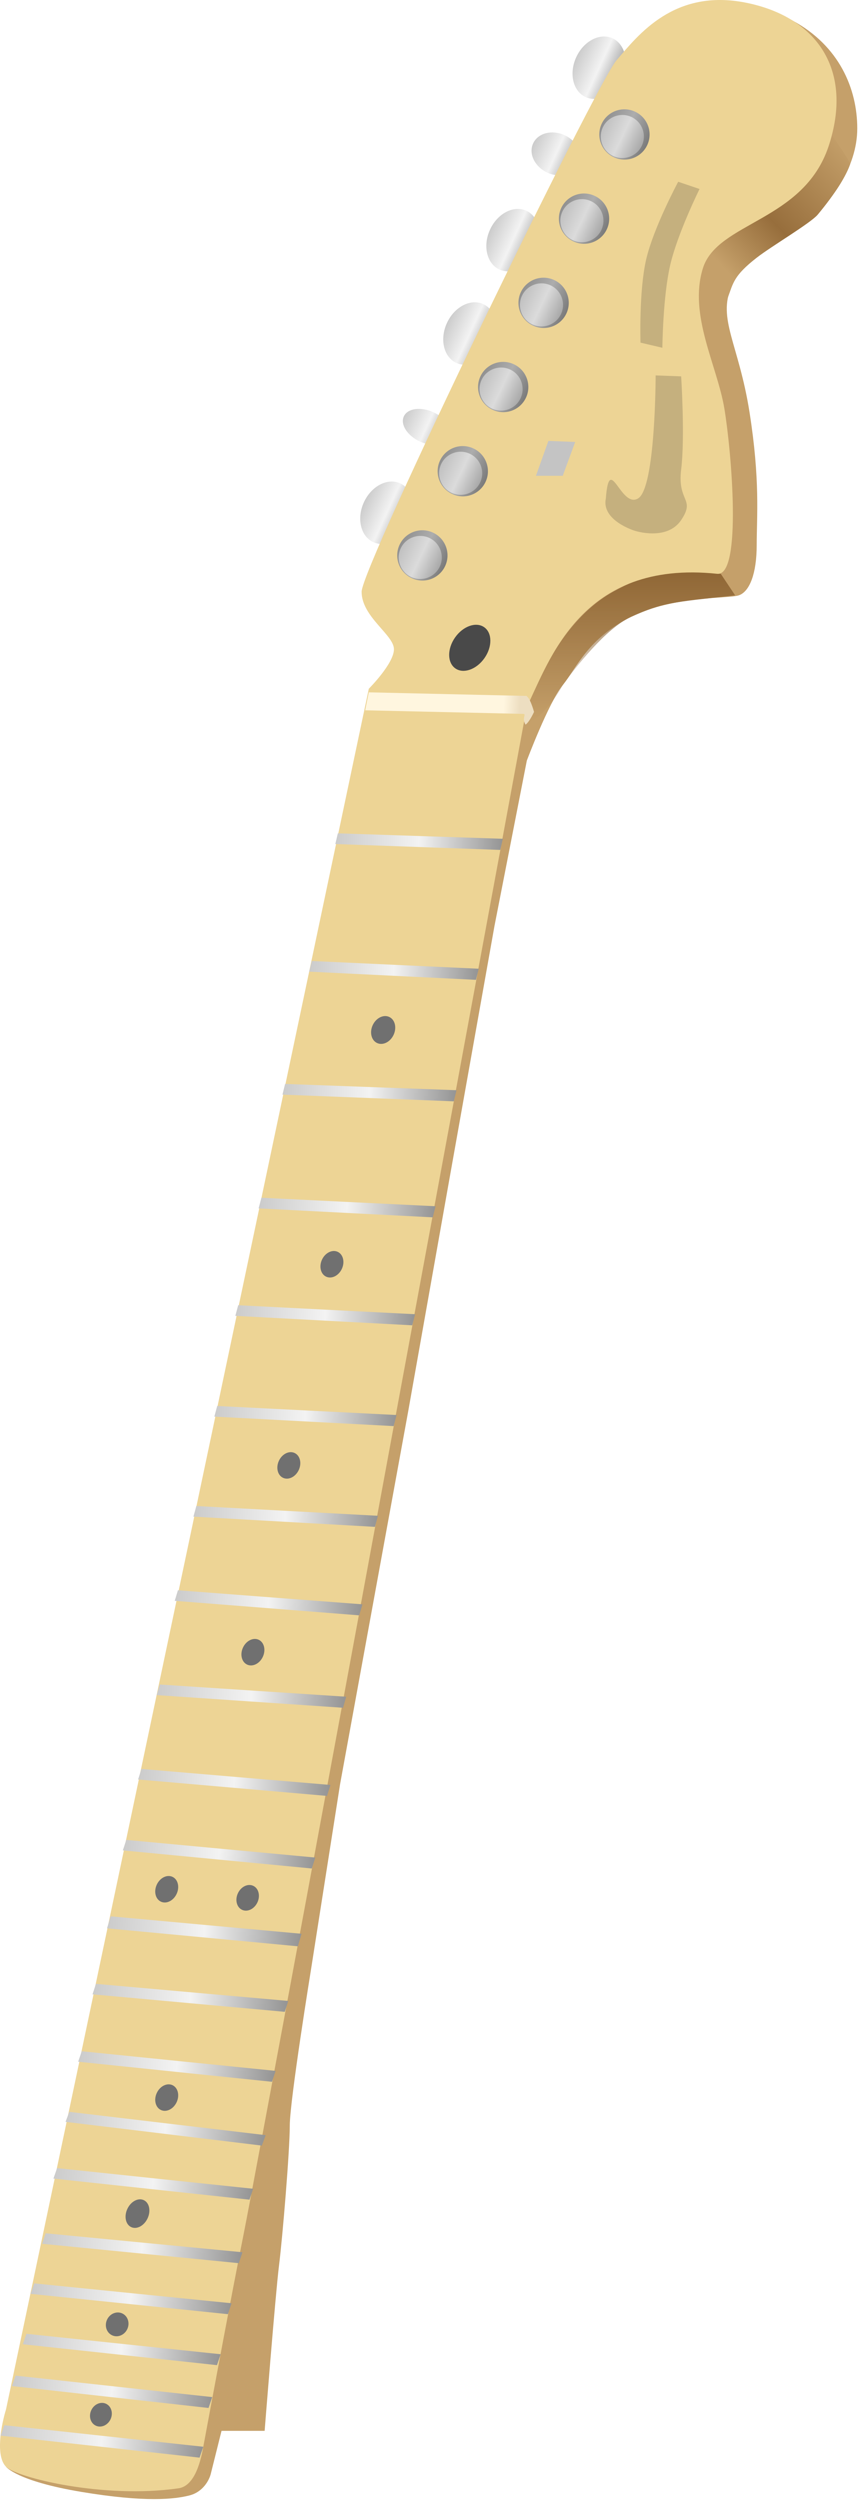 <svg width="120" height="348" viewBox="0 0 120 348" fill="none" xmlns="http://www.w3.org/2000/svg">
<ellipse cx="53.841" cy="71.374" rx="3.5" ry="4.5" transform="rotate(24.642 53.841 71.374)" fill="url(#paint0_linear_3_328)"/>
<ellipse cx="59.398" cy="59.424" rx="3.5" ry="2.244" transform="rotate(24.642 59.398 59.424)" fill="url(#paint1_linear_3_328)"/>
<ellipse cx="65.398" cy="46.424" rx="3.5" ry="4.5" transform="rotate(24.642 65.398 46.424)" fill="url(#paint2_linear_3_328)"/>
<ellipse cx="71.398" cy="33.424" rx="3.5" ry="4.5" transform="rotate(24.642 71.398 33.424)" fill="url(#paint3_linear_3_328)"/>
<ellipse cx="77.398" cy="21.424" rx="3.5" ry="2.87" transform="rotate(24.642 77.398 21.424)" fill="url(#paint4_linear_3_328)"/>
<ellipse cx="83.398" cy="9.424" rx="3.5" ry="4.5" transform="rotate(24.642 83.398 9.424)" fill="url(#paint5_linear_3_328)"/>
<path d="M38.841 315.374C38.341 319.374 36.841 338.374 36.841 338.374H30.841L29.341 344.374C29.154 345.122 28.341 346.874 26.341 347.374C24.341 347.874 20.341 348.374 11.341 346.874C2.341 345.374 0.841 343.374 0.841 343.374L14.341 340.874L42.341 190.374L61.341 93.874L81.341 47.874L103 1C103 1 103.841 -0.626 110.341 2.874C116.841 6.374 119.341 12.374 119.341 17.874C119.341 23.374 115.591 28.374 111.841 31.374C108.091 34.374 103.841 35.374 101.841 39.874C99.841 44.374 102.841 47.874 104.341 57.374C105.841 66.874 105.341 71.874 105.341 75.874C105.341 79.874 104.341 82.374 102.841 82.874C101.341 83.374 93.841 82.874 87.841 85.874C81.841 88.874 80.341 92.874 78.341 95.374C76.341 97.874 73.341 105.874 73.341 105.874L68.841 128.874L62.341 165.374L56.841 196.374L47.341 248.374L43.341 273.874C43.341 273.874 40.341 292.374 40.341 295.874C40.341 299.374 39.341 311.374 38.841 315.374Z" fill="#C5A06A"/>
<path d="M100.34 79.874L102.341 82.874C93.341 83.874 92.341 83.874 87.841 85.874C84.373 87.415 80.007 93.041 78.341 95.374C76.507 99.041 71.311 103.699 73.841 97.374C76.841 89.874 80.841 84.874 85.341 82.374C89.464 80.084 93.341 78.874 100.34 79.874Z" fill="url(#paint6_linear_3_328)"/>
<path d="M97.841 36.874C97.341 39.374 100.141 44.574 101.341 41.374C102.071 39.427 102.114 38.385 105.341 35.874C107.417 34.259 112.862 31.049 113.841 29.874C116.341 26.874 117.841 24.374 118.341 22.874C118.341 22.374 115.841 18.874 115.841 18.874C115.341 20.708 114.041 25.174 108.841 28.374C103.641 31.574 98.341 34.374 97.841 36.874Z" fill="url(#paint7_linear_3_328)"/>
<path d="M0.841 335.374L51.341 95.874C51.341 95.874 54.841 92.374 54.841 90.374C54.841 88.374 50.341 85.874 50.341 82.374C50.341 78.874 82.841 11.874 85.841 8.374C88.841 4.874 93.841 -1.626 103.841 0.374C113.841 2.374 118.841 9.874 115.341 20.374C111.841 30.874 99.841 30.874 97.841 37.374C95.841 43.874 99.841 50.874 100.841 56.874C101.841 62.874 103.321 80.241 99.841 79.874C80.841 77.874 76.507 92.041 73.341 98.374L54.841 198.374C48.507 232.708 35.503 303.063 33.841 311.374C32.341 318.874 29.822 332.374 28.341 340.374C27.815 343.483 26.814 346.092 24.841 346.374C14.341 347.874 2.341 344.874 0.841 343.374C-0.659 341.874 0.174 337.541 0.841 335.374Z" fill="#EDD495"/>
<path d="M51.341 96.374L73.341 96.874L72.841 99.374L50.84 98.874L51.341 96.374Z" fill="url(#paint8_linear_3_328)"/>
<path d="M73.169 100.874C72.583 99.986 73.341 99.374 72.841 99.374C72.341 99.374 72.583 96.874 73.169 96.874C73.755 96.874 74.341 99.097 74.341 99.097C74.341 99.097 73.755 100.43 73.169 100.874Z" fill="#EDDEC1"/>
<path d="M47.032 116.001L70.001 116.759L69.643 118.31L46.68 117.49L47.032 116.001Z" fill="url(#paint9_linear_3_328)"/>
<path d="M43.413 133.77L66.644 134.848L66.262 136.394L43.038 135.254L43.413 133.77Z" fill="url(#paint10_linear_3_328)"/>
<path d="M39.689 150.884L63.55 151.758L63.177 153.307L39.322 152.372L39.689 150.884Z" fill="url(#paint11_linear_3_328)"/>
<path d="M36.391 166.726L60.638 167.911L60.241 169.455L36.001 168.209L36.391 166.726Z" fill="url(#paint12_linear_3_328)"/>
<path d="M33.159 181.688L57.792 182.94L57.388 184.484L32.762 183.169L33.159 181.688Z" fill="url(#paint13_linear_3_328)"/>
<path d="M30.239 195.712L55.209 196.97L54.802 198.514L29.839 197.194L30.239 195.712Z" fill="url(#paint14_linear_3_328)"/>
<path d="M27.333 209.637L52.612 210.998L52.196 212.54L26.925 211.117L27.333 209.637Z" fill="url(#paint15_linear_3_328)"/>
<path d="M24.77 221.365L50.46 223.324L50.004 224.856L24.323 222.835L24.77 221.365Z" fill="url(#paint16_linear_3_328)"/>
<path d="M22.247 234.485L48.196 236.185L47.754 237.722L21.814 235.96L22.247 234.485Z" fill="url(#paint17_linear_3_328)"/>
<path d="M19.693 246.236L46.001 248.466L45.526 249.993L19.227 247.702L19.693 246.236Z" fill="url(#paint18_linear_3_328)"/>
<path d="M17.58 256.113L43.894 258.572L43.406 260.095L17.101 257.574L17.58 256.113Z" fill="url(#paint19_linear_3_328)"/>
<path d="M15.406 266.75L41.981 269.183L41.465 270.925L14.901 268.422L15.406 266.75Z" fill="url(#paint20_linear_3_328)"/>
<path d="M13.357 276.153L40.13 278.531L39.645 280.048L12.881 277.61L13.357 276.153Z" fill="url(#paint21_linear_3_328)"/>
<path d="M11.38 285.534L38.372 288.267L37.864 289.786L10.882 286.991L11.38 285.534Z" fill="url(#paint22_linear_3_328)"/>
<path d="M9.644 293.969L36.982 297.214L36.452 298.667L9.125 295.363L9.644 293.969Z" fill="url(#paint23_linear_3_328)"/>
<path d="M7.946 301.802L35.245 304.677L34.727 306.194L7.438 303.257L7.946 301.802Z" fill="url(#paint24_linear_3_328)"/>
<path d="M6.361 310.874L33.754 313.514L33.249 315.035L5.865 312.334L6.361 310.874Z" fill="url(#paint25_linear_3_328)"/>
<path d="M4.764 317.847L32.238 320.615L31.725 322.134L4.261 319.304L4.764 317.847Z" fill="url(#paint26_linear_3_328)"/>
<path d="M3.681 324.866L30.719 327.712L30.204 329.229L3.176 326.321L3.681 324.866Z" fill="url(#paint27_linear_3_328)"/>
<path d="M2.176 330.685L29.549 333.676L29.025 335.191L1.662 332.138L2.176 330.685Z" fill="url(#paint28_linear_3_328)"/>
<path d="M0.608 337.588L28.305 340.59L27.778 342.104L0.091 339.041L0.608 337.588Z" fill="url(#paint29_linear_3_328)"/>
<ellipse cx="53.341" cy="143.374" rx="1.603" ry="2.003" transform="rotate(24.933 53.341 143.374)" fill="#707070"/>
<ellipse cx="46.208" cy="175.984" rx="1.524" ry="1.906" transform="rotate(24.933 46.208 175.984)" fill="#707070"/>
<ellipse cx="40.208" cy="203.984" rx="1.524" ry="1.906" transform="rotate(24.933 40.208 203.984)" fill="#707070"/>
<ellipse cx="35.208" cy="229.984" rx="1.524" ry="1.906" transform="rotate(24.933 35.208 229.984)" fill="#707070"/>
<ellipse cx="23.208" cy="291.984" rx="1.524" ry="1.906" transform="rotate(24.933 23.208 291.984)" fill="#707070"/>
<ellipse cx="19.138" cy="308.135" rx="1.554" ry="2.071" transform="rotate(24.933 19.138 308.135)" fill="#707070"/>
<ellipse cx="16.312" cy="323.552" rx="1.554" ry="1.678" transform="rotate(24.933 16.312 323.552)" fill="#707070"/>
<ellipse cx="14.049" cy="336.129" rx="1.482" ry="1.682" transform="rotate(24.933 14.049 336.129)" fill="#707070"/>
<ellipse cx="23.208" cy="262.984" rx="1.524" ry="1.906" transform="rotate(24.933 23.208 262.984)" fill="#707070"/>
<ellipse cx="34.477" cy="264.177" rx="1.5" ry="1.842" transform="rotate(24.933 34.477 264.177)" fill="#707070"/>
<path opacity="0.3" d="M94.412 25.302L97.385 26.309C97.385 26.309 94.346 32.435 93.31 36.855C92.275 41.275 92.209 48.409 92.209 48.409L89.166 47.696C89.166 47.696 88.928 40.491 89.963 36.071C90.999 31.651 94.412 25.302 94.412 25.302Z" fill="#675A47"/>
<path opacity="0.3" d="M94.824 52.389L91.273 52.258C91.273 52.258 91.273 67.874 88.841 69.374C86.408 70.874 84.841 62.874 84.341 69.374C83.691 72.458 88.341 73.874 88.341 73.874C88.341 73.874 92.841 75.374 94.84 72.374C96.84 69.374 94.272 69.88 94.824 65.374C95.377 60.869 94.824 52.389 94.824 52.389Z" fill="#675A47"/>
<ellipse cx="65.396" cy="90.175" rx="2.5" ry="3.5" transform="rotate(34.983 65.396 90.175)" fill="#494949"/>
<path d="M76.341 61.374L80.072 61.52L78.341 66.229L74.61 66.229L76.341 61.374Z" fill="#C4C4C4"/>
<circle cx="86.929" cy="18.717" r="3.5" transform="rotate(25.646 86.929 18.717)" fill="url(#paint30_linear_3_328)"/>
<circle cx="81.303" cy="30.436" r="3.5" transform="rotate(25.646 81.303 30.436)" fill="url(#paint31_linear_3_328)"/>
<circle cx="75.676" cy="42.156" r="3.5" transform="rotate(25.646 75.676 42.156)" fill="url(#paint32_linear_3_328)"/>
<circle cx="70.05" cy="53.875" r="3.5" transform="rotate(25.646 70.05 53.875)" fill="url(#paint33_linear_3_328)"/>
<circle cx="64.424" cy="65.595" r="3.5" transform="rotate(25.646 64.424 65.595)" fill="url(#paint34_linear_3_328)"/>
<circle cx="58.797" cy="77.314" r="3.5" transform="rotate(25.646 58.797 77.314)" fill="url(#paint35_linear_3_328)"/>
<g filter="url(#filter0_d_3_328)">
<circle cx="86.135" cy="18.003" r="3" transform="rotate(25.646 86.135 18.003)" fill="url(#paint36_linear_3_328)"/>
<circle cx="80.509" cy="29.722" r="3" transform="rotate(25.646 80.509 29.722)" fill="url(#paint37_linear_3_328)"/>
<circle cx="74.882" cy="41.442" r="3" transform="rotate(25.646 74.882 41.442)" fill="url(#paint38_linear_3_328)"/>
<circle cx="69.256" cy="53.161" r="3" transform="rotate(25.646 69.256 53.161)" fill="url(#paint39_linear_3_328)"/>
<circle cx="63.629" cy="64.88" r="3" transform="rotate(25.646 63.629 64.88)" fill="url(#paint40_linear_3_328)"/>
<circle cx="58.003" cy="76.6" r="3" transform="rotate(25.646 58.003 76.6)" fill="url(#paint41_linear_3_328)"/>
</g>
<defs>
<filter id="filter0_d_3_328" x="53.5" y="14" width="38.138" height="68.603" filterUnits="userSpaceOnUse" color-interpolation-filters="sRGB">
<feFlood flood-opacity="0" result="BackgroundImageFix"/>
<feColorMatrix in="SourceAlpha" type="matrix" values="0 0 0 0 0 0 0 0 0 0 0 0 0 0 0 0 0 0 127 0" result="hardAlpha"/>
<feOffset dx="0.5" dy="1"/>
<feGaussianBlur stdDeviation="0.5"/>
<feComposite in2="hardAlpha" operator="out"/>
<feColorMatrix type="matrix" values="0 0 0 0 0 0 0 0 0 0 0 0 0 0 0 0 0 0 0.45 0"/>
<feBlend mode="normal" in2="BackgroundImageFix" result="effect1_dropShadow_3_328"/>
<feBlend mode="normal" in="SourceGraphic" in2="effect1_dropShadow_3_328" result="shape"/>
</filter>
<linearGradient id="paint0_linear_3_328" x1="50.229" y1="73.084" x2="57.308" y2="73.07" gradientUnits="userSpaceOnUse">
<stop stop-color="#CACACA"/>
<stop offset="0.51" stop-color="#F3F3F3"/>
<stop offset="1" stop-color="#959595"/>
</linearGradient>
<linearGradient id="paint1_linear_3_328" x1="55.787" y1="60.276" x2="62.866" y2="60.249" gradientUnits="userSpaceOnUse">
<stop stop-color="#CACACA"/>
<stop offset="0.51" stop-color="#F3F3F3"/>
<stop offset="1" stop-color="#959595"/>
</linearGradient>
<linearGradient id="paint2_linear_3_328" x1="61.787" y1="48.133" x2="68.866" y2="48.119" gradientUnits="userSpaceOnUse">
<stop stop-color="#CACACA"/>
<stop offset="0.51" stop-color="#F3F3F3"/>
<stop offset="1" stop-color="#959595"/>
</linearGradient>
<linearGradient id="paint3_linear_3_328" x1="67.787" y1="35.133" x2="74.866" y2="35.119" gradientUnits="userSpaceOnUse">
<stop stop-color="#CACACA"/>
<stop offset="0.51" stop-color="#F3F3F3"/>
<stop offset="1" stop-color="#959595"/>
</linearGradient>
<linearGradient id="paint4_linear_3_328" x1="73.787" y1="22.514" x2="80.866" y2="22.492" gradientUnits="userSpaceOnUse">
<stop stop-color="#CACACA"/>
<stop offset="0.51" stop-color="#F3F3F3"/>
<stop offset="1" stop-color="#959595"/>
</linearGradient>
<linearGradient id="paint5_linear_3_328" x1="79.787" y1="11.133" x2="86.866" y2="11.119" gradientUnits="userSpaceOnUse">
<stop stop-color="#CACACA"/>
<stop offset="0.51" stop-color="#F3F3F3"/>
<stop offset="1" stop-color="#959595"/>
</linearGradient>
<linearGradient id="paint6_linear_3_328" x1="87.75" y1="79.52" x2="87.75" y2="100.494" gradientUnits="userSpaceOnUse">
<stop stop-color="#8F6635"/>
<stop offset="1" stop-color="#8F6635" stop-opacity="0"/>
</linearGradient>
<linearGradient id="paint7_linear_3_328" x1="118.341" y1="20.374" x2="100.841" y2="37.374" gradientUnits="userSpaceOnUse">
<stop stop-color="#C5A06A"/>
<stop offset="0.615" stop-color="#976E3C"/>
<stop offset="1" stop-color="#C5A06A"/>
</linearGradient>
<linearGradient id="paint8_linear_3_328" x1="50.841" y1="97.374" x2="72.341" y2="98.374" gradientUnits="userSpaceOnUse">
<stop offset="0.896" stop-color="#FFF6DF"/>
<stop offset="1" stop-color="#EDDEC1"/>
</linearGradient>
<linearGradient id="paint9_linear_3_328" x1="46.341" y1="116.874" x2="69.841" y2="117.374" gradientUnits="userSpaceOnUse">
<stop stop-color="#CACACA"/>
<stop offset="0.51" stop-color="#F3F3F3"/>
<stop offset="1" stop-color="#959595"/>
</linearGradient>
<linearGradient id="paint10_linear_3_328" x1="42.702" y1="134.634" x2="66.474" y2="135.444" gradientUnits="userSpaceOnUse">
<stop stop-color="#CACACA"/>
<stop offset="0.51" stop-color="#F3F3F3"/>
<stop offset="1" stop-color="#959595"/>
</linearGradient>
<linearGradient id="paint11_linear_3_328" x1="38.97" y1="151.754" x2="63.384" y2="152.317" gradientUnits="userSpaceOnUse">
<stop stop-color="#CACACA"/>
<stop offset="0.51" stop-color="#F3F3F3"/>
<stop offset="1" stop-color="#959595"/>
</linearGradient>
<linearGradient id="paint12_linear_3_328" x1="35.65" y1="167.587" x2="60.464" y2="168.442" gradientUnits="userSpaceOnUse">
<stop stop-color="#CACACA"/>
<stop offset="0.51" stop-color="#F3F3F3"/>
<stop offset="1" stop-color="#959595"/>
</linearGradient>
<linearGradient id="paint13_linear_3_328" x1="32.406" y1="182.546" x2="57.616" y2="183.446" gradientUnits="userSpaceOnUse">
<stop stop-color="#CACACA"/>
<stop offset="0.51" stop-color="#F3F3F3"/>
<stop offset="1" stop-color="#959595"/>
</linearGradient>
<linearGradient id="paint14_linear_3_328" x1="29.476" y1="196.571" x2="55.032" y2="197.453" gradientUnits="userSpaceOnUse">
<stop stop-color="#CACACA"/>
<stop offset="0.51" stop-color="#F3F3F3"/>
<stop offset="1" stop-color="#959595"/>
</linearGradient>
<linearGradient id="paint15_linear_3_328" x1="26.559" y1="210.493" x2="52.432" y2="211.459" gradientUnits="userSpaceOnUse">
<stop stop-color="#CACACA"/>
<stop offset="0.51" stop-color="#F3F3F3"/>
<stop offset="1" stop-color="#959595"/>
</linearGradient>
<linearGradient id="paint16_linear_3_328" x1="23.964" y1="222.202" x2="50.269" y2="223.75" gradientUnits="userSpaceOnUse">
<stop stop-color="#CACACA"/>
<stop offset="0.51" stop-color="#F3F3F3"/>
<stop offset="1" stop-color="#959595"/>
</linearGradient>
<linearGradient id="paint17_linear_3_328" x1="21.445" y1="235.33" x2="48.009" y2="236.597" gradientUnits="userSpaceOnUse">
<stop stop-color="#CACACA"/>
<stop offset="0.51" stop-color="#F3F3F3"/>
<stop offset="1" stop-color="#959595"/>
</linearGradient>
<linearGradient id="paint18_linear_3_328" x1="18.863" y1="247.065" x2="45.806" y2="248.846" gradientUnits="userSpaceOnUse">
<stop stop-color="#CACACA"/>
<stop offset="0.51" stop-color="#F3F3F3"/>
<stop offset="1" stop-color="#959595"/>
</linearGradient>
<linearGradient id="paint19_linear_3_328" x1="16.742" y1="256.934" x2="43.696" y2="258.948" gradientUnits="userSpaceOnUse">
<stop stop-color="#CACACA"/>
<stop offset="0.51" stop-color="#F3F3F3"/>
<stop offset="1" stop-color="#959595"/>
</linearGradient>
<linearGradient id="paint20_linear_3_328" x1="14.547" y1="267.697" x2="41.758" y2="269.843" gradientUnits="userSpaceOnUse">
<stop stop-color="#CACACA"/>
<stop offset="0.51" stop-color="#F3F3F3"/>
<stop offset="1" stop-color="#959595"/>
</linearGradient>
<linearGradient id="paint21_linear_3_328" x1="12.512" y1="276.973" x2="39.934" y2="278.865" gradientUnits="userSpaceOnUse">
<stop stop-color="#CACACA"/>
<stop offset="0.51" stop-color="#F3F3F3"/>
<stop offset="1" stop-color="#959595"/>
</linearGradient>
<linearGradient id="paint22_linear_3_328" x1="10.517" y1="286.347" x2="38.171" y2="288.591" gradientUnits="userSpaceOnUse">
<stop stop-color="#CACACA"/>
<stop offset="0.51" stop-color="#F3F3F3"/>
<stop offset="1" stop-color="#959595"/>
</linearGradient>
<linearGradient id="paint23_linear_3_328" x1="8.761" y1="294.734" x2="36.785" y2="297.419" gradientUnits="userSpaceOnUse">
<stop stop-color="#CACACA"/>
<stop offset="0.51" stop-color="#F3F3F3"/>
<stop offset="1" stop-color="#959595"/>
</linearGradient>
<linearGradient id="paint24_linear_3_328" x1="7.07" y1="302.61" x2="35.043" y2="304.977" gradientUnits="userSpaceOnUse">
<stop stop-color="#CACACA"/>
<stop offset="0.51" stop-color="#F3F3F3"/>
<stop offset="1" stop-color="#959595"/>
</linearGradient>
<linearGradient id="paint25_linear_3_328" x1="5.491" y1="311.691" x2="33.555" y2="313.811" gradientUnits="userSpaceOnUse">
<stop stop-color="#CACACA"/>
<stop offset="0.51" stop-color="#F3F3F3"/>
<stop offset="1" stop-color="#959595"/>
</linearGradient>
<linearGradient id="paint26_linear_3_328" x1="3.888" y1="318.659" x2="32.037" y2="320.904" gradientUnits="userSpaceOnUse">
<stop stop-color="#CACACA"/>
<stop offset="0.51" stop-color="#F3F3F3"/>
<stop offset="1" stop-color="#959595"/>
</linearGradient>
<linearGradient id="paint27_linear_3_328" x1="2.813" y1="325.675" x2="30.517" y2="328.031" gradientUnits="userSpaceOnUse">
<stop stop-color="#CACACA"/>
<stop offset="0.51" stop-color="#F3F3F3"/>
<stop offset="1" stop-color="#959595"/>
</linearGradient>
<linearGradient id="paint28_linear_3_328" x1="1.295" y1="331.49" x2="29.346" y2="333.969" gradientUnits="userSpaceOnUse">
<stop stop-color="#CACACA"/>
<stop offset="0.51" stop-color="#F3F3F3"/>
<stop offset="1" stop-color="#959595"/>
</linearGradient>
<linearGradient id="paint29_linear_3_328" x1="-0.281" y1="338.393" x2="28.102" y2="340.859" gradientUnits="userSpaceOnUse">
<stop stop-color="#CACACA"/>
<stop offset="0.51" stop-color="#F3F3F3"/>
<stop offset="1" stop-color="#959595"/>
</linearGradient>
<linearGradient id="paint30_linear_3_328" x1="83.318" y1="20.047" x2="90.397" y2="20.029" gradientUnits="userSpaceOnUse">
<stop stop-color="#8F8F8F"/>
<stop offset="0.51" stop-color="#ADADAD"/>
<stop offset="1" stop-color="#7B7B7B"/>
</linearGradient>
<linearGradient id="paint31_linear_3_328" x1="77.691" y1="31.766" x2="84.77" y2="31.748" gradientUnits="userSpaceOnUse">
<stop stop-color="#8F8F8F"/>
<stop offset="0.51" stop-color="#ADADAD"/>
<stop offset="1" stop-color="#7B7B7B"/>
</linearGradient>
<linearGradient id="paint32_linear_3_328" x1="72.065" y1="43.485" x2="79.144" y2="43.468" gradientUnits="userSpaceOnUse">
<stop stop-color="#8F8F8F"/>
<stop offset="0.51" stop-color="#ADADAD"/>
<stop offset="1" stop-color="#7B7B7B"/>
</linearGradient>
<linearGradient id="paint33_linear_3_328" x1="66.438" y1="55.205" x2="73.518" y2="55.187" gradientUnits="userSpaceOnUse">
<stop stop-color="#8F8F8F"/>
<stop offset="0.51" stop-color="#ADADAD"/>
<stop offset="1" stop-color="#7B7B7B"/>
</linearGradient>
<linearGradient id="paint34_linear_3_328" x1="60.812" y1="66.924" x2="67.891" y2="66.906" gradientUnits="userSpaceOnUse">
<stop stop-color="#8F8F8F"/>
<stop offset="0.51" stop-color="#ADADAD"/>
<stop offset="1" stop-color="#7B7B7B"/>
</linearGradient>
<linearGradient id="paint35_linear_3_328" x1="55.185" y1="78.643" x2="62.265" y2="78.626" gradientUnits="userSpaceOnUse">
<stop stop-color="#8F8F8F"/>
<stop offset="0.51" stop-color="#ADADAD"/>
<stop offset="1" stop-color="#7B7B7B"/>
</linearGradient>
<linearGradient id="paint36_linear_3_328" x1="83.039" y1="19.142" x2="89.107" y2="19.127" gradientUnits="userSpaceOnUse">
<stop stop-color="#C0C0C0"/>
<stop offset="0.51" stop-color="#DBDBDB"/>
<stop offset="1" stop-color="#A9A9A9"/>
</linearGradient>
<linearGradient id="paint37_linear_3_328" x1="77.413" y1="30.862" x2="83.481" y2="30.847" gradientUnits="userSpaceOnUse">
<stop stop-color="#C0C0C0"/>
<stop offset="0.51" stop-color="#DBDBDB"/>
<stop offset="1" stop-color="#A9A9A9"/>
</linearGradient>
<linearGradient id="paint38_linear_3_328" x1="71.787" y1="42.581" x2="77.854" y2="42.566" gradientUnits="userSpaceOnUse">
<stop stop-color="#C0C0C0"/>
<stop offset="0.51" stop-color="#DBDBDB"/>
<stop offset="1" stop-color="#A9A9A9"/>
</linearGradient>
<linearGradient id="paint39_linear_3_328" x1="66.16" y1="54.3" x2="72.228" y2="54.285" gradientUnits="userSpaceOnUse">
<stop stop-color="#C0C0C0"/>
<stop offset="0.51" stop-color="#DBDBDB"/>
<stop offset="1" stop-color="#A9A9A9"/>
</linearGradient>
<linearGradient id="paint40_linear_3_328" x1="60.534" y1="66.02" x2="66.602" y2="66.005" gradientUnits="userSpaceOnUse">
<stop stop-color="#C0C0C0"/>
<stop offset="0.51" stop-color="#DBDBDB"/>
<stop offset="1" stop-color="#A9A9A9"/>
</linearGradient>
<linearGradient id="paint41_linear_3_328" x1="54.907" y1="77.739" x2="60.975" y2="77.724" gradientUnits="userSpaceOnUse">
<stop stop-color="#C0C0C0"/>
<stop offset="0.51" stop-color="#DBDBDB"/>
<stop offset="1" stop-color="#A9A9A9"/>
</linearGradient>
</defs>
</svg>
